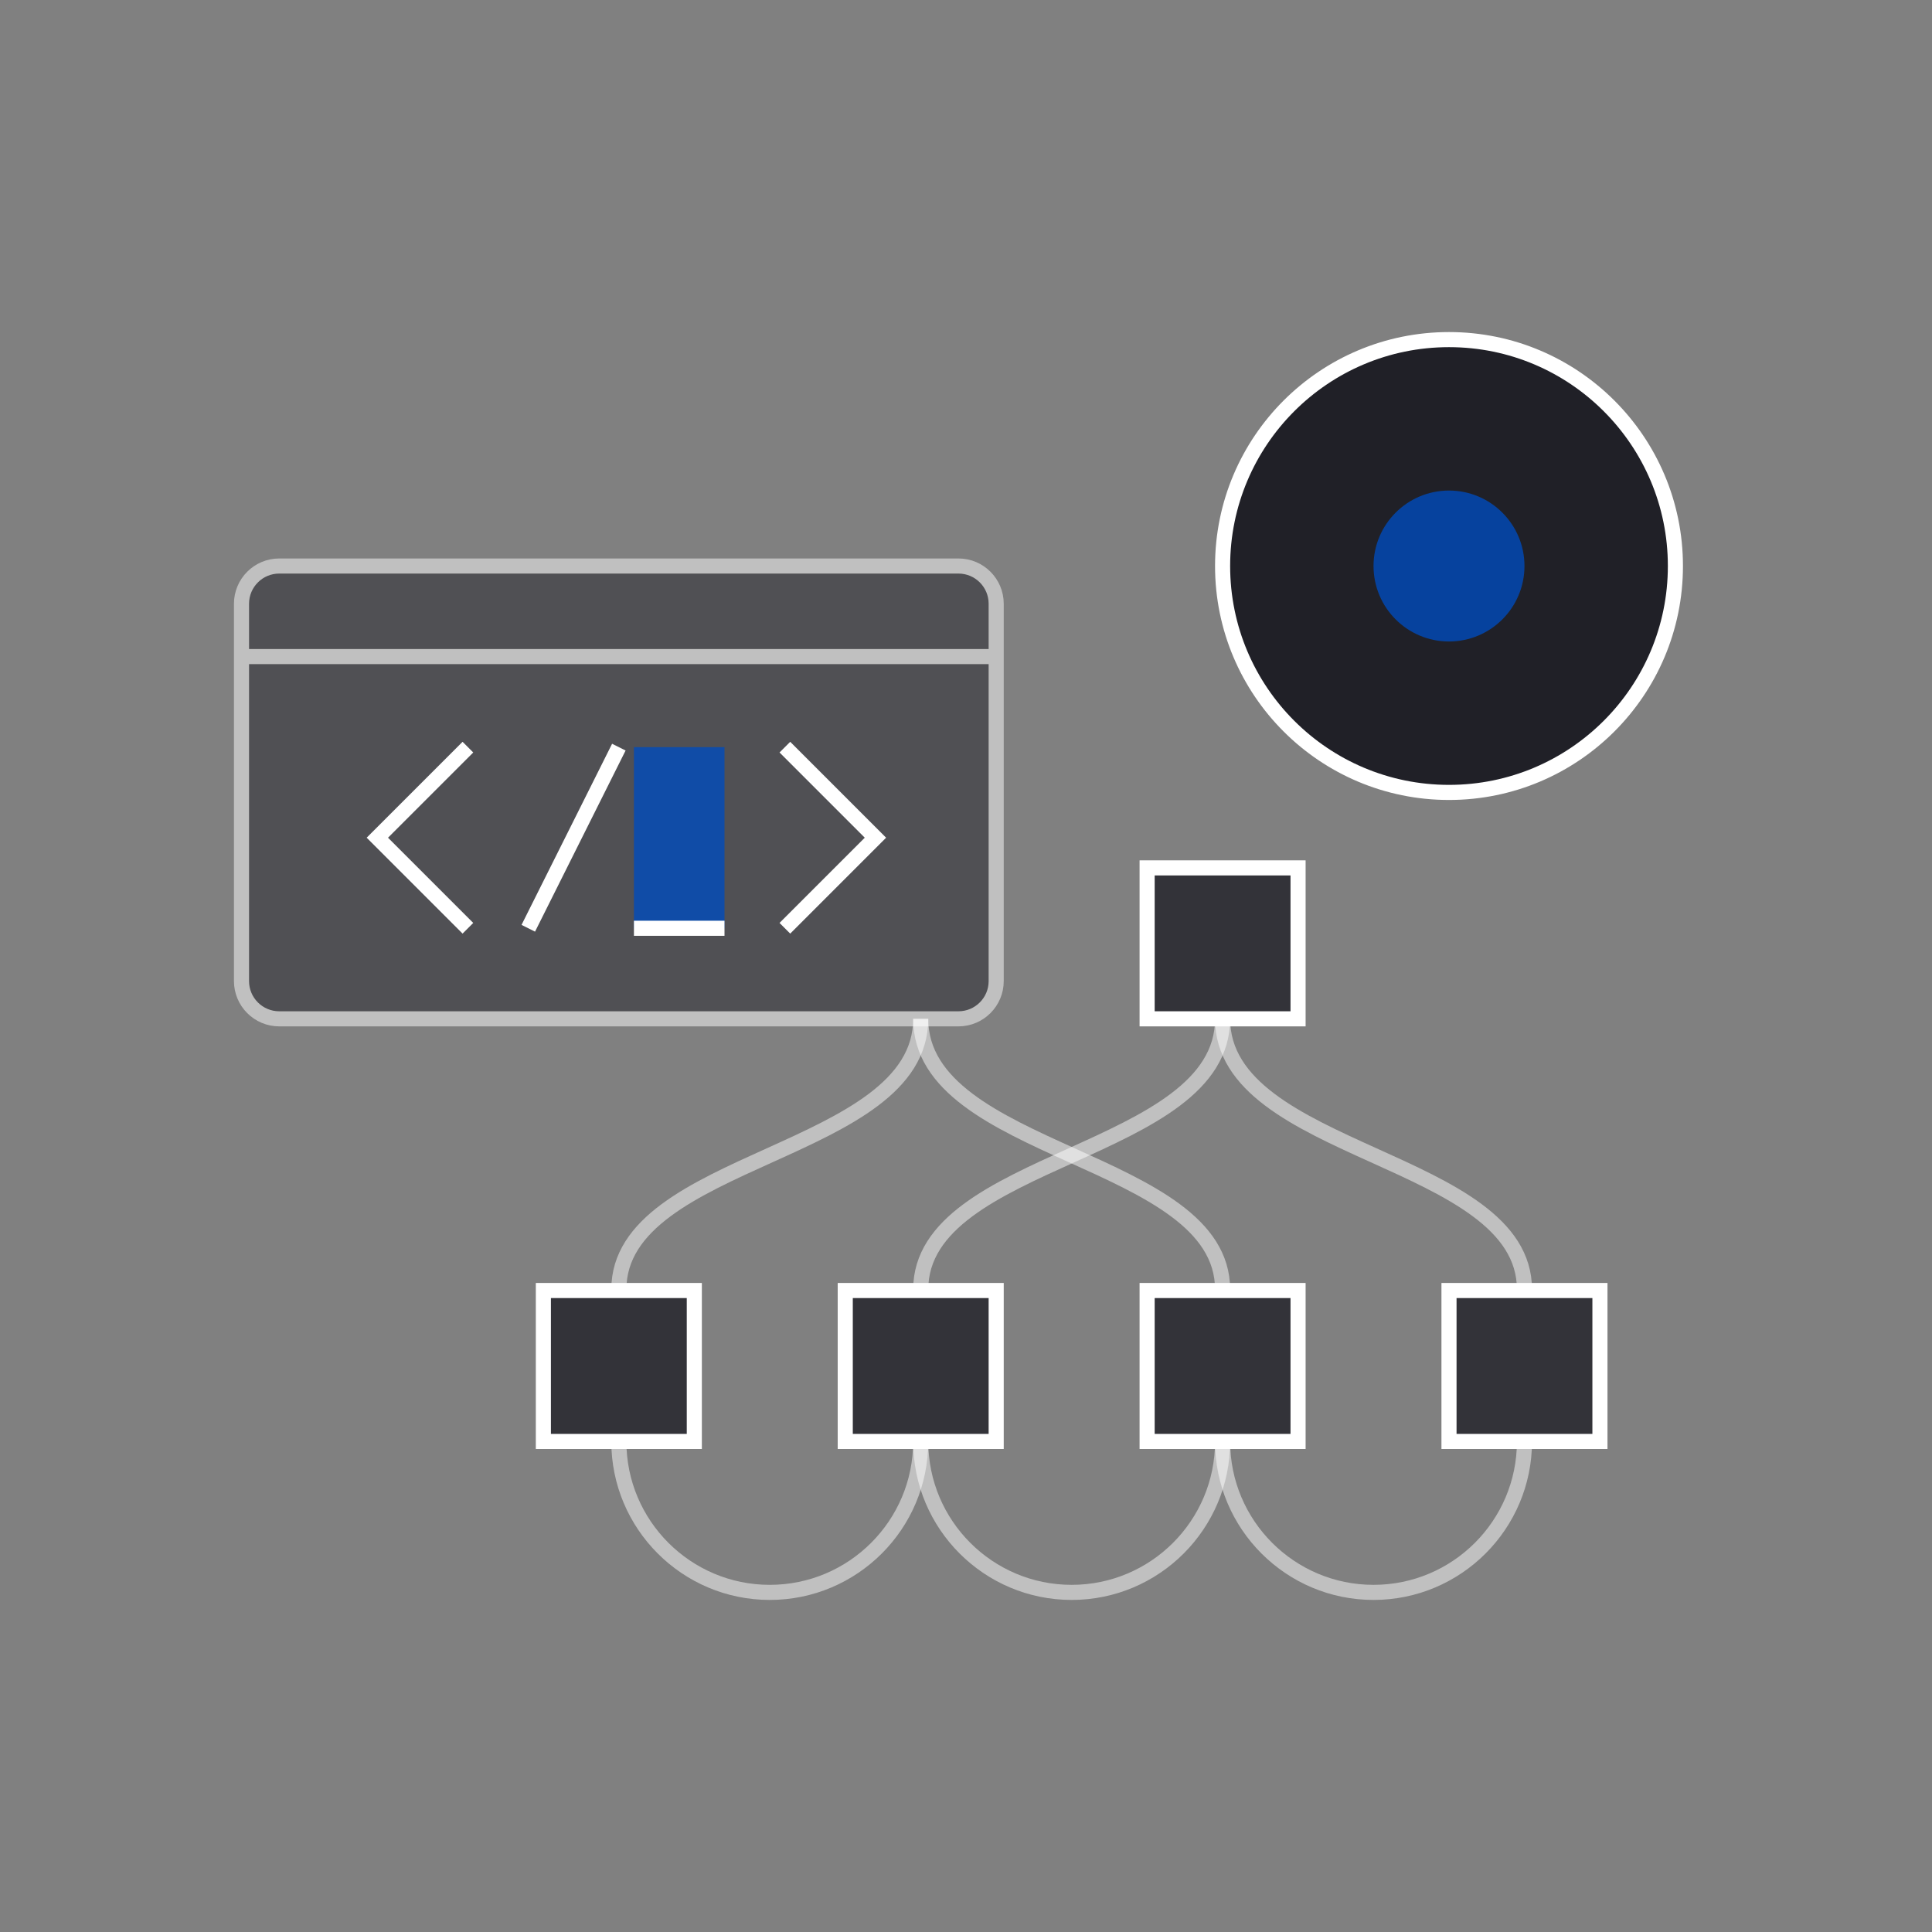 <?xml version="1.0" encoding="UTF-8"?>
<svg width="256px" height="256px" viewBox="0 0 256 256" version="1.1" xmlns="http://www.w3.org/2000/svg" xmlns:xlink="http://www.w3.org/1999/xlink">
  <rect x="0" y="0" width="256" height="256" fill="#808080" stroke="none"/>
  <g id="Page-1" stroke="none" stroke-width="1" fill="none" fill-rule="evenodd">

    <g id="data" transform="translate(72, 115)" stroke-width="2">
      <g id="nodes" fill-opacity="0.8" >
        <polygon id="node-1" stroke="#FFFFFF" fill="#202027" points="140 76 140 56 120 56 120 76"></polygon>
        <polygon id="node-2" stroke="#FFFFFF" fill="#202027" points="100 76 100 56 80 56 80 76"></polygon>
        <polygon id="node-3" stroke="#FFFFFF" fill="#202027" points="100 20 100 0 80 0 80 20"></polygon>
        <polygon id="node-4" stroke="#FFFFFF" fill="#202027" points="60 76 60 56 40 56 40 76"></polygon>
        <polygon id="node-5" stroke="#FFFFFF" fill="#202027" points="20 76 20 56 0 56 0 76"></polygon>
      </g>
      <path d="M50,76 C50,87.038 41.038,96 30,96 C18.962,96 10,87.038 10,76" stroke="#FFFFFF" opacity="0.5"></path>
      <path d="M90,76 C90,87.038 81.038,96 70,96 C58.962,96 50,87.038 50,76" stroke="#FFFFFF" opacity="0.5"></path>
      <path d="M130,76 C130,87.038 121.038,96 110,96 C98.962,96 90,87.038 90,76" stroke="#FFFFFF" opacity="0.5"></path>
      <path d="M50,20 C50,37.969 10,38.268 10,55.867" stroke="#FFFFFF" opacity="0.5"></path>
      <path d="M90,20 C90,37.969 50,38.268 50,55.867" stroke="#FFFFFF" opacity="0.5"></path>
      <path d="M90,20 C90,37.969 130,38.268 130,55.867" stroke="#FFFFFF" opacity="0.5"></path>
      <path d="M50,20 C50,37.969 90,38.268 90,55.867" stroke="#FFFFFF" opacity="0.5"></path>
    </g>

    <g id="window" transform="translate(32, 75)" stroke="#FFFFFF" stroke-width="2" opacity="0.5">
      <path d="M100,5 C100,2.24 97.76,0 95,0 L5,0 C2.24,0 0,2.24 0,5 L0,55 C0,57.76 2.24,60 5,60 L95,60 C97.76,60 100,57.76 100,55 L100,5 Z" fill="#202027"></path>
      <path d="M0,12 L100,12"></path>
    </g>

    <g id="code" transform="translate(50, 99)">
      <polyline stroke="#FFFFFF" stroke-width="2" points="12 0 0 12 12 24"></polyline>
      <polyline stroke="#FFFFFF" stroke-width="2" points="54 0 66 12 54 24"></polyline>
      <polygon id="cursor" fill-opacity="0.8" fill="#004BBB" points="46 24 46 0 34 0 34 24"></polygon>
      <path d="M34,24 L46,24" stroke="#FFFFFF" stroke-width="2"></path>
      <path d="M32,0 L20,24" stroke="#FFFFFF" stroke-width="2"></path>
    </g>

    <circle id="oval" stroke="#FFFFFF" stroke-width="2" fill="#202027" cx="192" cy="75" r="30"></circle>
    <circle id="target" fill-opacity="0.8" fill="#004BBB" cx="192" cy="75" r="10"></circle>
  </g>

  <style>
    @keyframes node1 {
      0% { fill: #202027; }
      50% { fill: #202027; }
      60% { fill: #004BBB; }
      70% { fill: #202027; }
      100% { fill: #202027; }
    }
    @keyframes node2 {
      0% { fill: #202027; }
      80% { fill: #202027; }
      90% { fill: #004BBB; }
      100% { fill: #202027; }
    }
    @keyframes node3 {
      0% { fill: #202027; }
      30% { fill: #202027; }
      40% { fill: #004BBB; }
      50% { fill: #202027; }
      100% { fill: #202027; }
    }
    @keyframes node4 {
      0% { fill: #202027; }
      10% { fill: #202027; }
      20% { fill: #004BBB; }
      30% { fill: #202027; }
      100% { fill: #202027; }
    }
    @keyframes node5 {
      0% { fill: #202027; }
      50% { fill: #202027; }
      60% { fill: #004BBB; }
      70% { fill: #202027; }
      100% { fill: #202027; }
    }
    @keyframes target {
      0% { opacity: 0; }
      10% { opacity: 1; }
      20% { opacity: 0; }
      100% { opacity: 0; }
    }
    @keyframes cursor {
      0% { opacity: 0; }
      50% { opacity: 1; }
      100% { opacity: 0; }
    }

    #node-1 { animation: node1 3s linear infinite; }
    #node-2 { animation: node2 3s linear infinite; }
    #node-3 { animation: node3 3s linear infinite; }
    #node-4 { animation: node4 3s linear infinite; }
    #node-5 { animation: node5 3s linear infinite; }
    #target { animation: target 3s linear infinite; }
    #cursor { animation: cursor 1s linear infinite; }


  </style>
</svg>
